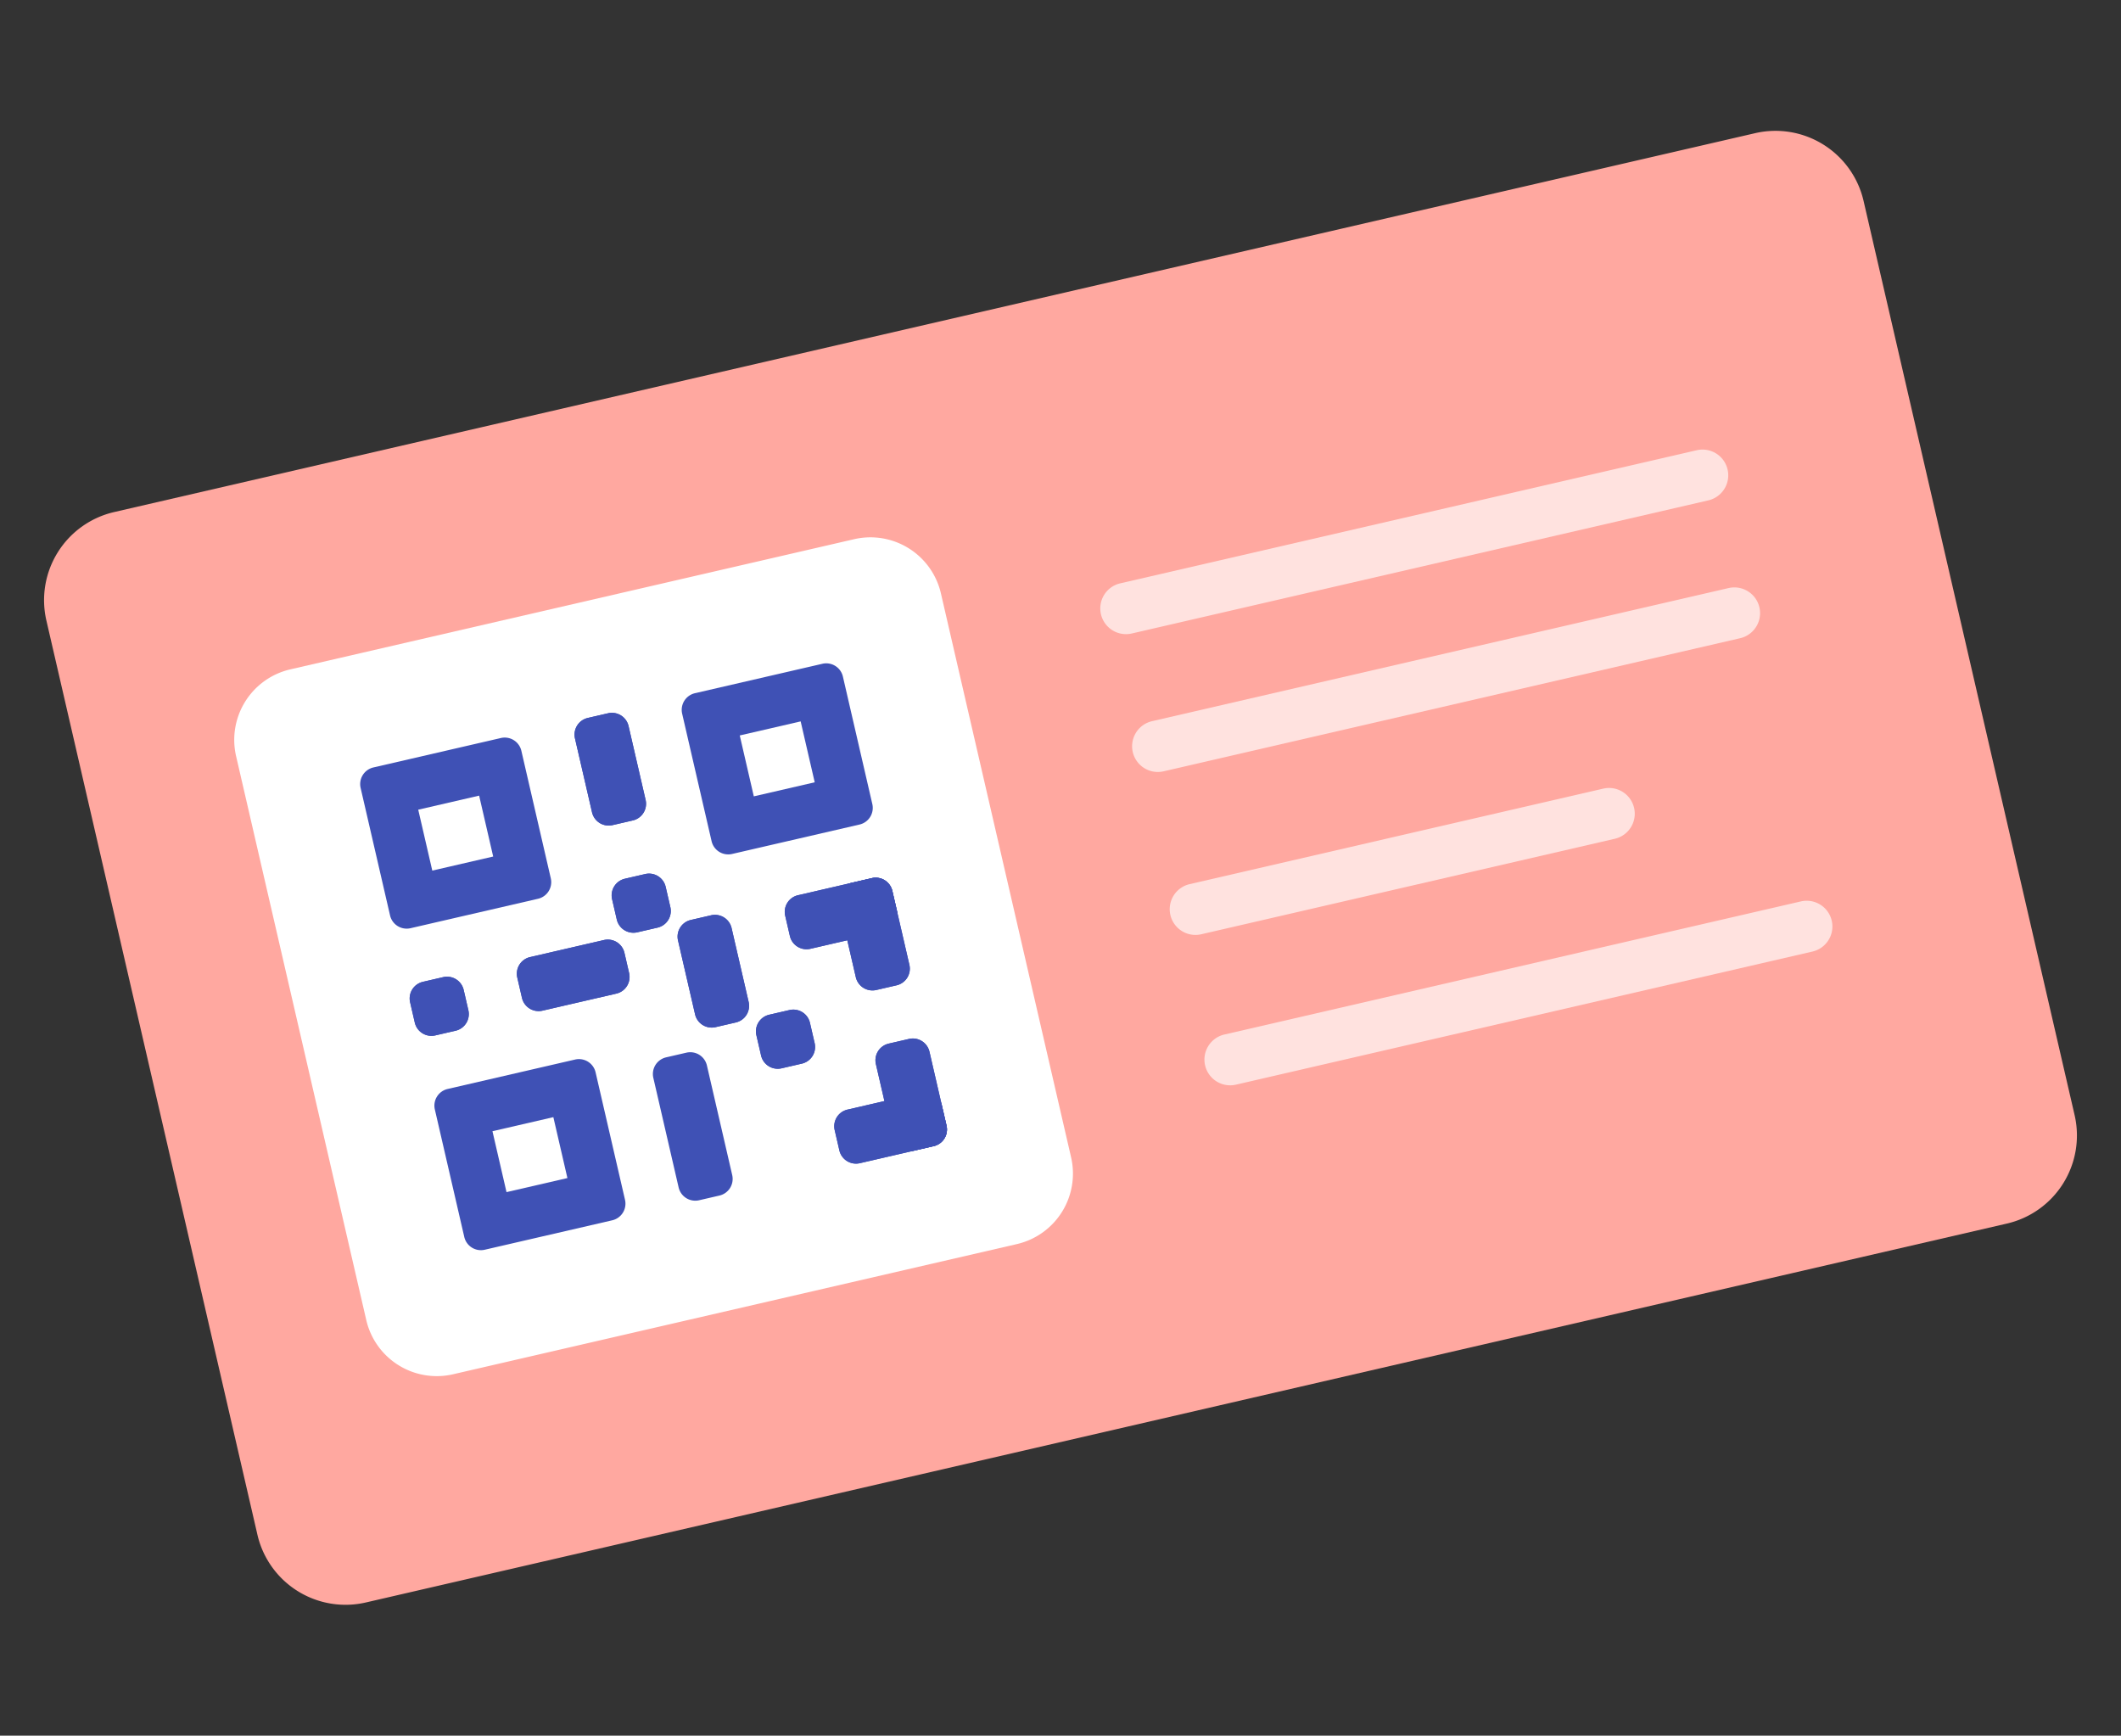 <svg xmlns="http://www.w3.org/2000/svg" xmlns:xlink="http://www.w3.org/1999/xlink" width="412.243" height="337.314" viewBox="0 0 412.243 337.314">
  <rect x="0" y="0" width="412.243" height="337.314" fill="#333333" stroke="none"/>
  <defs>
    <clipPath id="clip-path">
      <rect id="Rectangle_19" data-name="Rectangle 19" width="362.484" height="262.501" transform="translate(0)" fill="#fff" stroke="#707070" stroke-width="1"/>
    </clipPath>
  </defs>
  <g id="Group_235" data-name="Group 235" transform="translate(-3742.389 1124.116) rotate(-13)">
    <g id="Mask_Group_8" data-name="Mask Group 8" transform="translate(3881 -174)" clip-path="url(#clip-path)">
      <g id="qr_sticker" transform="translate(0 22.505)">
        <path id="Rectangle_1537" data-name="Rectangle 1537" d="M48.269,162.387a17.575,17.575,0,0,1,17.575-17.575H393.179a17.574,17.574,0,0,1,17.574,17.575V344.728A17.574,17.574,0,0,1,393.179,362.3H65.843a17.575,17.575,0,0,1-17.575-17.575Z" transform="translate(-48.269 -144.812)" fill="#ffa8a0"/>
        <g id="Group_7514" data-name="Group 7514" transform="translate(199.99 57.488)">
          <path id="Line_41_Stroke_" data-name="Line 41 (Stroke)" d="M301.266,257.315a5,5,0,0,1,5-5h115a5,5,0,0,1,0,10h-115A5,5,0,0,1,301.266,257.315Z" transform="translate(-301.266 -224.824)" fill="#ffe2df" fill-rule="evenodd"/>
          <path id="Line_57_Stroke_" data-name="Line 57 (Stroke)" d="M301.266,222.537a5,5,0,0,1,5-5h115a5,5,0,0,1,0,10h-115A5,5,0,0,1,301.266,222.537Z" transform="translate(-301.266 -217.538)" fill="#ffe2df" fill-rule="evenodd"/>
          <path id="Line_42_Stroke_" data-name="Line 42 (Stroke)" d="M301.266,298.429a5,5,0,0,1,5-5h82.5a5,5,0,1,1,0,10h-82.5A5,5,0,0,1,301.266,298.429Z" transform="translate(-301.266 -233.438)" fill="#ffe2df" fill-rule="evenodd"/>
          <path id="Line_43_Stroke_" data-name="Line 43 (Stroke)" d="M301.266,336.377a5,5,0,0,1,5-5h115a5,5,0,0,1,0,10h-115A5,5,0,0,1,301.266,336.377Z" transform="translate(-301.266 -241.389)" fill="#ffe2df" fill-rule="evenodd"/>
        </g>
        <g id="Group_7045" data-name="Group 7045" transform="translate(29.998 37.491)">
          <path id="Rectangle_1507" data-name="Rectangle 1507" d="M86.218,206.3a14.059,14.059,0,0,1,14.06-14.059H212.754A14.059,14.059,0,0,1,226.813,206.3V318.776a14.06,14.06,0,0,1-14.059,14.06H100.278a14.06,14.06,0,0,1-14.06-14.06Z" transform="translate(-86.218 -192.24)" fill="#fff"/>
          <g id="Group_7044" data-name="Group 7044" transform="translate(22.193 22.205)">
            <path id="Rectangle_1523_Stroke_" data-name="Rectangle 1523 (Stroke)" d="M124.252,230.29v12.147H136.4V230.29Zm-6.639-9.959a3.319,3.319,0,0,0-3.32,3.32v25.426a3.319,3.319,0,0,0,3.32,3.319h25.426a3.319,3.319,0,0,0,3.319-3.319V223.651a3.319,3.319,0,0,0-3.319-3.32Z" transform="translate(-114.293 -220.331)" fill="#3f51b5" fill-rule="evenodd"/>
            <path id="Rectangle_1524_Stroke_" data-name="Rectangle 1524 (Stroke)" d="M124.252,311.418v12.148H136.4V311.418Zm-6.639-9.959a3.32,3.32,0,0,0-3.32,3.32v25.426a3.319,3.319,0,0,0,3.32,3.319h25.426a3.319,3.319,0,0,0,3.319-3.319V304.779a3.32,3.32,0,0,0-3.319-3.32Z" transform="translate(-114.293 -237.329)" fill="#3f51b5" fill-rule="evenodd"/>
            <path id="Rectangle_1525_Stroke_" data-name="Rectangle 1525 (Stroke)" d="M205.388,230.29v12.147h12.148V230.29Zm-6.639-9.959a3.319,3.319,0,0,0-3.319,3.32v25.426a3.319,3.319,0,0,0,3.319,3.319h25.426a3.32,3.32,0,0,0,3.32-3.319V223.651a3.32,3.32,0,0,0-3.32-3.32Z" transform="translate(-131.292 -220.331)" fill="#3f51b5" fill-rule="evenodd"/>
            <path id="Rectangle_1526" data-name="Rectangle 1526" d="M168.385,223.651a3.32,3.32,0,0,1,3.32-3.32h4.049a3.32,3.32,0,0,1,3.32,3.32v14.737a3.32,3.32,0,0,1-3.32,3.32h-4.049a3.32,3.32,0,0,1-3.32-3.32Z" transform="translate(-125.626 -220.331)" fill="#3f51b5"/>
            <path id="Rectangle_1526_Stroke_" data-name="Rectangle 1526 (Stroke)" d="M175.754,223.651h-4.049v-3.32h4.049a3.32,3.32,0,0,1,3.32,3.32v14.737a3.32,3.32,0,0,1-3.32,3.32h-4.049a3.32,3.32,0,0,1-3.32-3.32V223.651a3.32,3.32,0,0,1,3.32-3.32v18.057h4.049Z" transform="translate(-125.626 -220.331)" fill="#3f51b5" fill-rule="evenodd"/>
            <path id="Rectangle_1531" data-name="Rectangle 1531" d="M181.9,277.743a3.32,3.32,0,0,1,3.32-3.32h4.049a3.32,3.32,0,0,1,3.319,3.32v14.738a3.319,3.319,0,0,1-3.319,3.319h-4.049a3.319,3.319,0,0,1-3.32-3.319Z" transform="translate(-128.457 -231.664)" fill="#3f51b5"/>
            <path id="Rectangle_1531_Stroke_" data-name="Rectangle 1531 (Stroke)" d="M189.264,277.743h-4.049v-3.32h4.049a3.32,3.32,0,0,1,3.319,3.32v14.738a3.319,3.319,0,0,1-3.319,3.319h-4.049a3.319,3.319,0,0,1-3.32-3.319V277.743a3.32,3.32,0,0,1,3.32-3.32v18.058h4.049Z" transform="translate(-128.457 -231.664)" fill="#3f51b5" fill-rule="evenodd"/>
            <path id="Rectangle_1529" data-name="Rectangle 1529" d="M168.385,264.214a3.32,3.32,0,0,1,3.32-3.319h4.049a3.32,3.32,0,0,1,3.32,3.319v4.049a3.32,3.32,0,0,1-3.32,3.32h-4.049a3.32,3.32,0,0,1-3.32-3.32Z" transform="translate(-125.626 -228.83)" fill="#3f51b5"/>
            <path id="Rectangle_1529_Stroke_" data-name="Rectangle 1529 (Stroke)" d="M171.705,264.214V260.9h4.049a3.32,3.32,0,0,1,3.32,3.319Zm7.369,0h-3.32v4.049h-4.049V260.9a3.32,3.32,0,0,0-3.32,3.319v4.049a3.32,3.32,0,0,0,3.32,3.32h4.049a3.32,3.32,0,0,0,3.32-3.32Z" transform="translate(-125.626 -228.83)" fill="#3f51b5" fill-rule="evenodd"/>
            <path id="Rectangle_1535" data-name="Rectangle 1535" d="M195.43,304.779a3.32,3.32,0,0,1,3.319-3.32H202.8a3.32,3.32,0,0,1,3.32,3.32v4.049a3.32,3.32,0,0,1-3.32,3.32h-4.049a3.32,3.32,0,0,1-3.319-3.32Z" transform="translate(-131.292 -237.329)" fill="#3f51b5"/>
            <path id="Rectangle_1535_Stroke_" data-name="Rectangle 1535 (Stroke)" d="M198.749,304.779v-3.32H202.8a3.32,3.32,0,0,1,3.32,3.32Zm7.369,0H202.8v4.049h-4.049v-7.369a3.32,3.32,0,0,0-3.319,3.32v4.049a3.32,3.32,0,0,0,3.319,3.32H202.8a3.32,3.32,0,0,0,3.32-3.32Z" transform="translate(-131.292 -237.329)" fill="#3f51b5" fill-rule="evenodd"/>
            <path id="Rectangle_1536" data-name="Rectangle 1536" d="M168.385,309.288a3.32,3.32,0,0,1,3.32-3.32h4.049a3.32,3.32,0,0,1,3.32,3.32v21.863a3.32,3.32,0,0,1-3.32,3.32h-4.049a3.32,3.32,0,0,1-3.32-3.32Z" transform="translate(-125.626 -238.274)" fill="#3f51b5"/>
            <path id="Rectangle_1527" data-name="Rectangle 1527" d="M114.293,277.743a3.32,3.32,0,0,1,3.32-3.32h4.049a3.32,3.32,0,0,1,3.319,3.32v4.049a3.32,3.32,0,0,1-3.319,3.32h-4.049a3.32,3.32,0,0,1-3.32-3.32Z" transform="translate(-114.293 -231.664)" fill="#3f51b5"/>
            <path id="Rectangle_1527_Stroke_" data-name="Rectangle 1527 (Stroke)" d="M117.613,277.743v-3.32h4.049a3.32,3.32,0,0,1,3.319,3.32Zm7.368,0h-3.319v4.049h-4.049v-7.369a3.32,3.32,0,0,0-3.32,3.32v4.049a3.32,3.32,0,0,0,3.32,3.32h4.049a3.32,3.32,0,0,0,3.319-3.32Z" transform="translate(-114.293 -231.664)" fill="#3f51b5" fill-rule="evenodd"/>
            <path id="Rectangle_1528" data-name="Rectangle 1528" d="M141.336,277.743a3.32,3.32,0,0,1,3.32-3.32h14.737a3.32,3.32,0,0,1,3.32,3.32v4.049a3.32,3.32,0,0,1-3.32,3.32H144.656a3.32,3.32,0,0,1-3.32-3.32Z" transform="translate(-119.959 -231.664)" fill="#3f51b5"/>
            <path id="Rectangle_1528_Stroke_" data-name="Rectangle 1528 (Stroke)" d="M159.393,277.743H144.656v4.049h14.737Zm-14.737-3.32a3.32,3.32,0,0,0-3.32,3.32v4.049a3.32,3.32,0,0,0,3.32,3.32h14.737a3.32,3.32,0,0,0,3.32-3.32v-4.049a3.32,3.32,0,0,0-3.32-3.32Z" transform="translate(-119.959 -231.664)" fill="#3f51b5" fill-rule="evenodd"/>
            <path id="Rectangle_1530" data-name="Rectangle 1530" d="M208.944,331.836a3.319,3.319,0,0,1,3.32-3.319H227a3.319,3.319,0,0,1,3.32,3.319v4.049a3.319,3.319,0,0,1-3.32,3.32H212.264a3.319,3.319,0,0,1-3.32-3.32Z" transform="translate(-134.124 -242.998)" fill="#3f51b5"/>
            <path id="Rectangle_1530_Stroke_" data-name="Rectangle 1530 (Stroke)" d="M227,331.836H212.264v4.049H227Zm-14.737-3.319a3.319,3.319,0,0,0-3.32,3.319v4.049a3.319,3.319,0,0,0,3.32,3.32H227a3.319,3.319,0,0,0,3.32-3.32v-4.049a3.319,3.319,0,0,0-3.32-3.319Z" transform="translate(-134.124 -242.998)" fill="#3f51b5" fill-rule="evenodd"/>
            <path id="Rectangle_1533" data-name="Rectangle 1533" d="M225.782,295.793a3.319,3.319,0,0,1-3.32-3.319V277.735a3.32,3.32,0,0,1,3.32-3.32h4.049a3.32,3.32,0,0,1,3.319,3.32v14.738a3.319,3.319,0,0,1-3.319,3.319Z" transform="translate(-136.956 -231.663)" fill="#3f51b5"/>
            <path id="Rectangle_1533_Stroke_" data-name="Rectangle 1533 (Stroke)" d="M225.782,277.735v14.738h4.049V277.735Zm-3.32,14.738a3.319,3.319,0,0,0,3.32,3.319h4.049a3.319,3.319,0,0,0,3.319-3.319V277.735a3.32,3.32,0,0,0-3.319-3.32h-4.049a3.32,3.32,0,0,0-3.32,3.32Z" transform="translate(-136.956 -231.663)" fill="#3f51b5" fill-rule="evenodd"/>
            <path id="Rectangle_1532" data-name="Rectangle 1532" d="M229.835,314.988a3.319,3.319,0,0,1,3.319,3.32v14.737a3.32,3.32,0,0,1-3.319,3.32h-4.049a3.32,3.32,0,0,1-3.32-3.32V318.308a3.319,3.319,0,0,1,3.32-3.32Z" transform="translate(-136.957 -240.163)" fill="#3f51b5"/>
            <path id="Rectangle_1532_Stroke_" data-name="Rectangle 1532 (Stroke)" d="M229.835,333.045V318.308h-4.049v14.737Zm3.319-14.737a3.319,3.319,0,0,0-3.319-3.32h-4.049a3.319,3.319,0,0,0-3.32,3.32v14.737a3.32,3.32,0,0,0,3.32,3.32h4.049a3.32,3.32,0,0,0,3.319-3.32Z" transform="translate(-136.957 -240.163)" fill="#3f51b5" fill-rule="evenodd"/>
            <path id="Rectangle_1534" data-name="Rectangle 1534" d="M208.944,277.743a3.32,3.32,0,0,1,3.32-3.32H227a3.32,3.32,0,0,1,3.32,3.32v4.049a3.32,3.32,0,0,1-3.32,3.32H212.264a3.32,3.32,0,0,1-3.32-3.32Z" transform="translate(-134.124 -231.664)" fill="#3f51b5"/>
            <path id="Rectangle_1534_Stroke_" data-name="Rectangle 1534 (Stroke)" d="M227,277.743H212.264v4.049H227Zm-14.737-3.32a3.32,3.32,0,0,0-3.32,3.32v4.049a3.32,3.32,0,0,0,3.32,3.32H227a3.32,3.32,0,0,0,3.32-3.32v-4.049a3.32,3.32,0,0,0-3.32-3.32Z" transform="translate(-134.124 -231.664)" fill="#3f51b5" fill-rule="evenodd"/>
          </g>
        </g>
      </g>
    </g>
  </g>
</svg>
